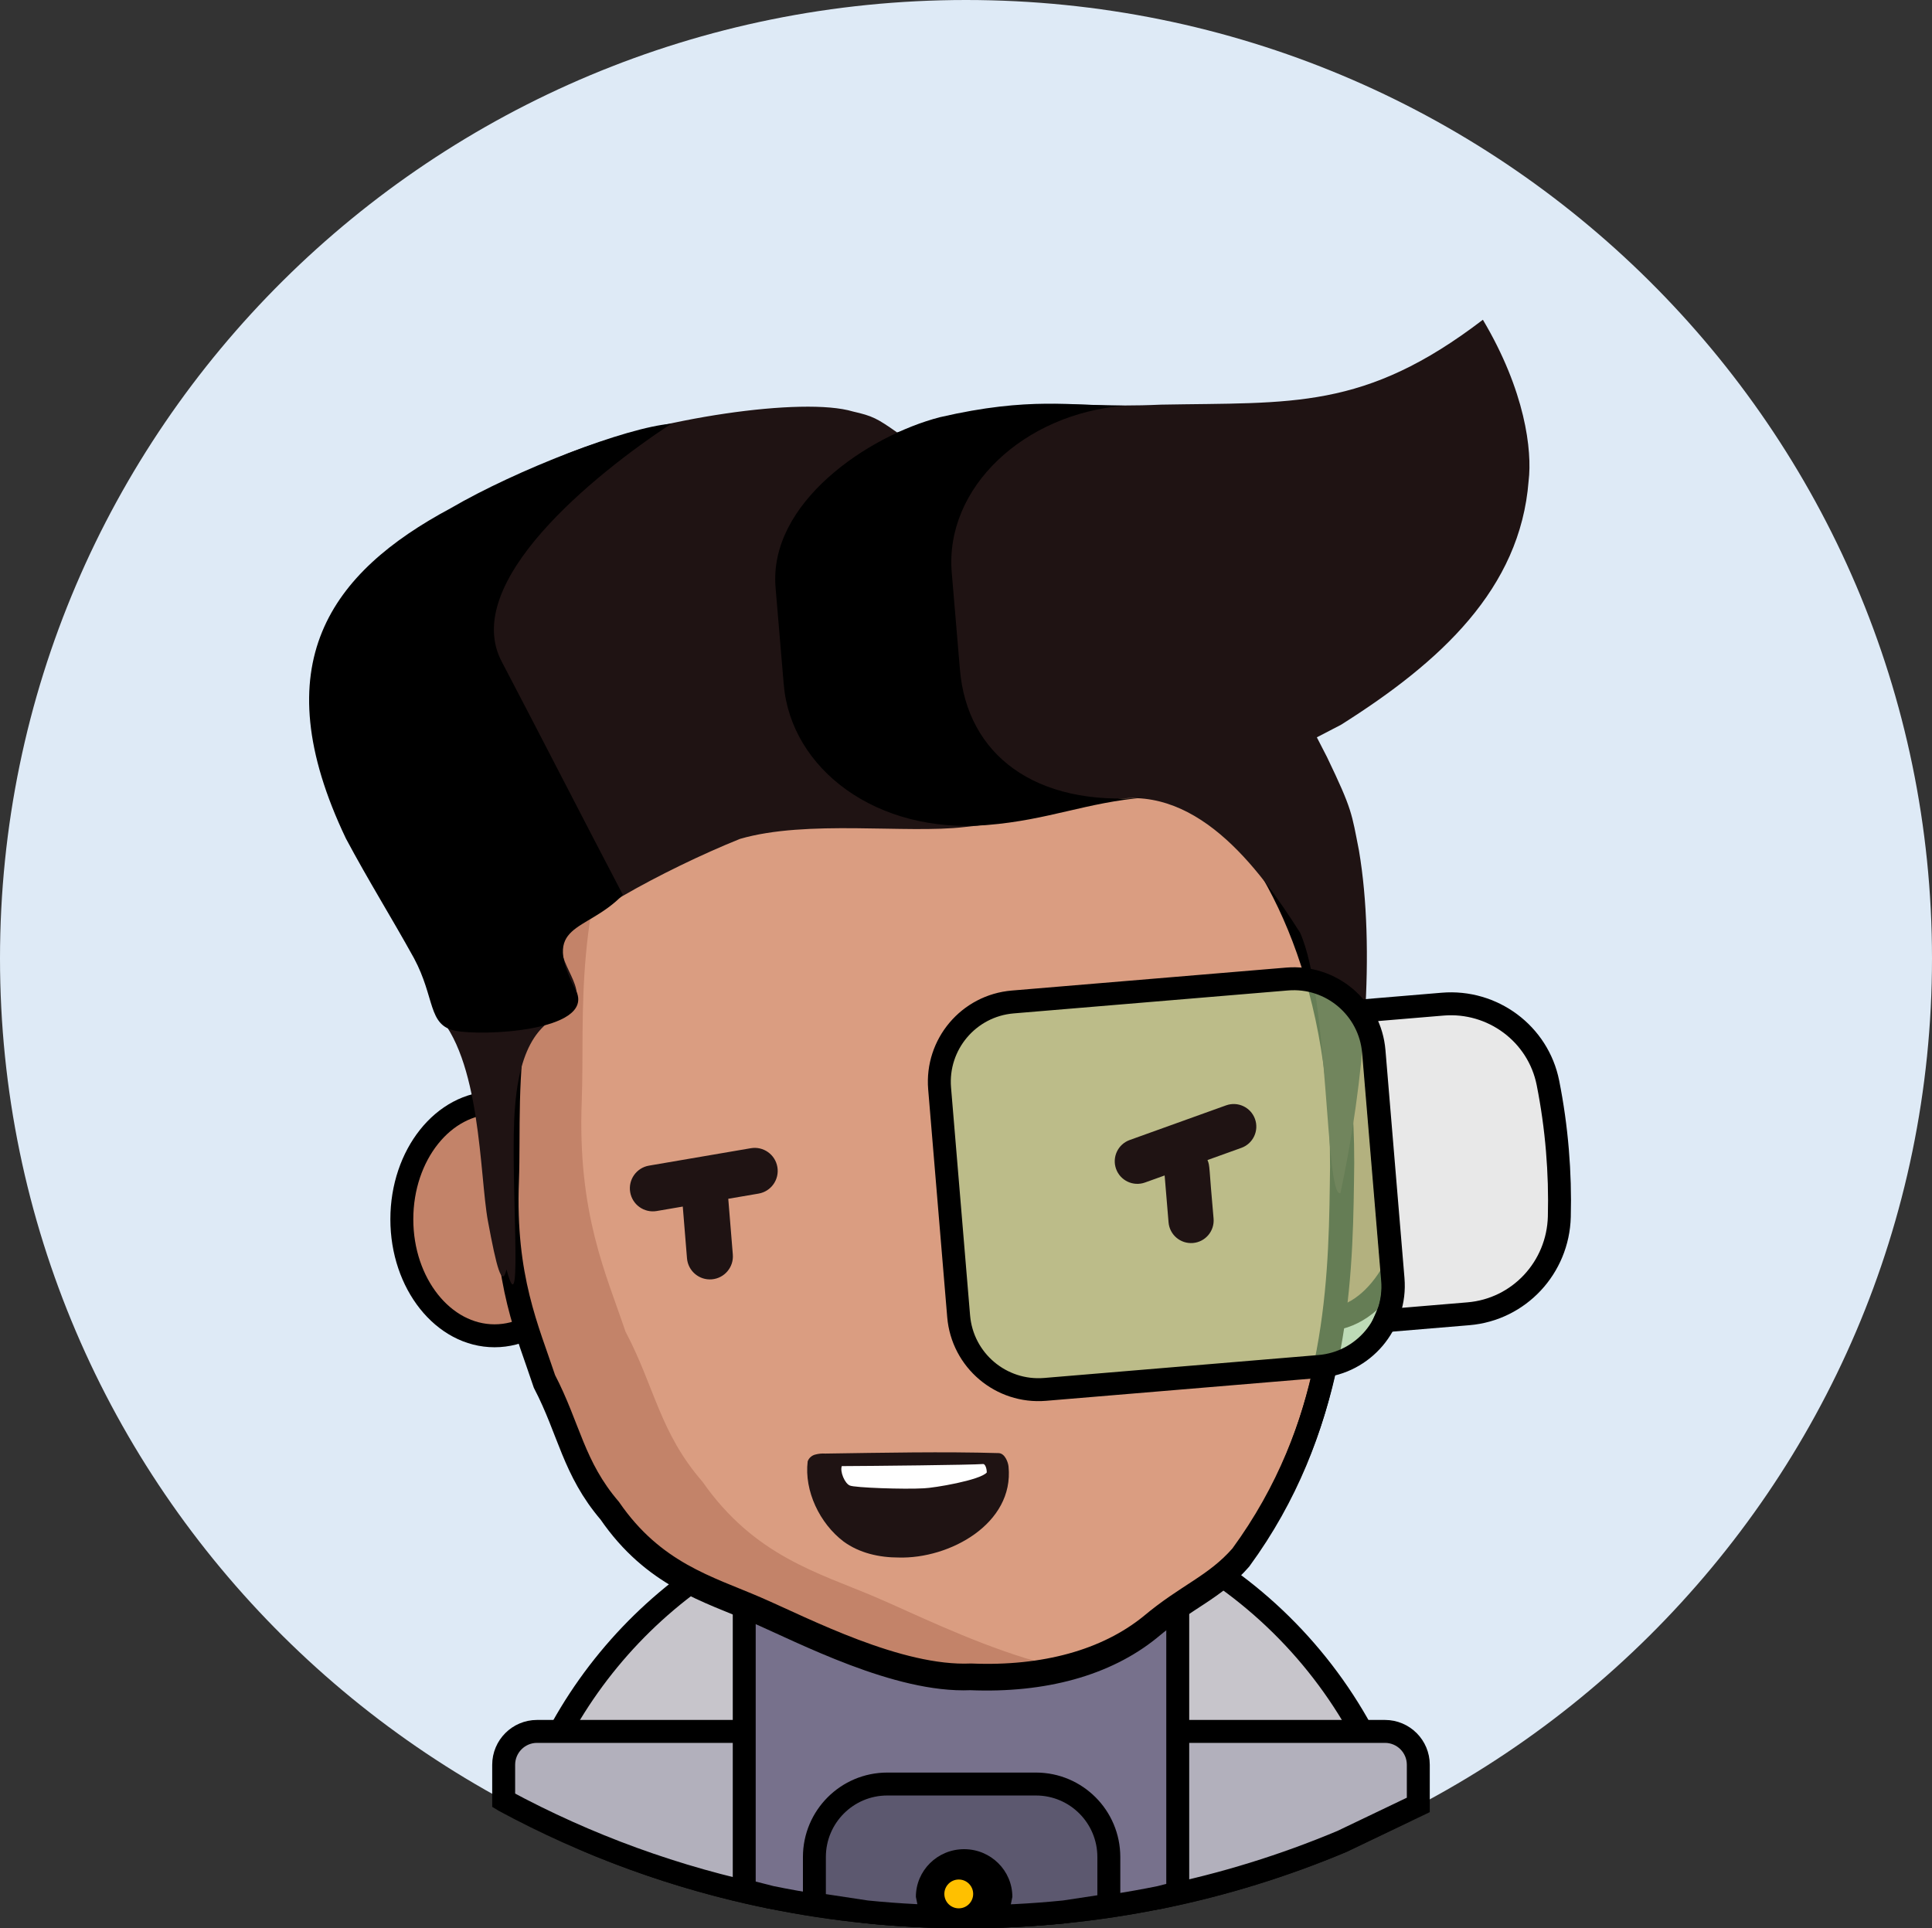 <svg width="1542" height="1539" xmlns="http://www.w3.org/2000/svg" xmlns:xlink="http://www.w3.org/1999/xlink" xml:space="preserve" overflow="hidden"><rect width="100%" height="100%" fill="#333333" stroke="none"/><defs><clipPath id="clip0"><rect x="1723" y="106" width="1542" height="1539"/></clipPath></defs><g clip-path="url(#clip0)" transform="translate(-1723 -106)"><path d="M1723 871C1723 448.502 2068.19 106 2494 106 2919.81 106 3265 448.502 3265 871 3265 1293.5 2919.81 1636 2494 1636 2068.19 1636 1723 1293.5 1723 871Z" fill="#DEEAF6" fill-rule="evenodd"/><path d="M2706.72 1039.22C2706.72 972.949 2739.85 919.223 2780.72 919.223 2821.58 919.223 2854.72 972.949 2854.72 1039.22 2854.72 1105.5 2821.58 1159.22 2780.72 1159.22 2739.85 1159.22 2706.72 1105.5 2706.72 1039.22Z" stroke="#000000" stroke-width="18.305" stroke-miterlimit="8" fill="#C38369" fill-rule="evenodd"/><path d="M2489.96 1298C2653.47 1298 2791.83 1405.88 2837.97 1554.46L2838 1554.59 2793.65 1575.82C2701.44 1614.57 2600.06 1636 2493.64 1636 2387.22 1636 2285.84 1614.57 2193.63 1575.82L2143 1551.58 2154.2 1520.92C2209.52 1389.92 2339.02 1298 2489.96 1298Z" stroke="#000000" stroke-width="18.305" stroke-miterlimit="8" fill="#C7C5CB" fill-rule="evenodd"/><path d="M2151.61 1488 2828.39 1488C2843.08 1488 2855 1499.94 2855 1514.65L2855 1546.68 2794.2 1575.78C2748.02 1595.19 2699.54 1610.26 2649.28 1620.47L2619.43 1625 2367.94 1625 2338.1 1620.47C2262.71 1605.15 2191.33 1578.91 2125.69 1543.49L2125 1543.07 2125 1514.65C2125 1499.94 2136.92 1488 2151.61 1488Z" stroke="#000000" stroke-width="18.305" stroke-miterlimit="8" fill="#B2B0BC" fill-rule="evenodd"/><path d="M2374.67 1270 2605.33 1270C2637.18 1270 2663 1295.89 2663 1327.83L2663 1616.81 2648.82 1620.44C2598.7 1630.64 2546.82 1636 2493.67 1636 2440.53 1636 2388.64 1630.64 2338.53 1620.44L2317 1614.94 2317 1327.83C2317 1295.89 2342.82 1270 2374.67 1270Z" stroke="#000000" stroke-width="18.305" stroke-miterlimit="8" fill="#77718C" fill-rule="evenodd"/><path d="M2431.19 1530 2549.81 1530C2581.95 1530 2608 1556.09 2608 1588.27L2608 1626.66 2572.5 1632.04C2546.53 1634.66 2520.19 1636 2493.52 1636 2466.86 1636 2440.51 1634.66 2414.55 1632.04L2373 1625.74 2373 1588.27C2373 1556.09 2399.05 1530 2431.19 1530Z" stroke="#000000" stroke-width="18.305" stroke-miterlimit="8" fill="#5C586F" fill-rule="evenodd"/><path d="M2492.5 1582C2513.77 1582 2531 1599.05 2531 1620.08L2528.1 1634.3 2493.86 1636 2456.88 1634.17 2454 1620.08C2454 1599.05 2471.23 1582 2492.5 1582Z" fill-rule="evenodd"/><path d="M2476.72 1617.72C2476.72 1611.37 2481.87 1606.22 2488.22 1606.22 2494.58 1606.22 2499.72 1611.37 2499.72 1617.72 2499.72 1624.08 2494.58 1629.22 2488.22 1629.22 2481.87 1629.22 2476.72 1624.08 2476.72 1617.72Z" fill="#FFC000" fill-rule="evenodd"/><path d="M2043.72 1079.22C2043.72 1027.86 2076.85 986.223 2117.72 986.223 2158.58 986.223 2191.72 1027.86 2191.72 1079.22 2191.72 1130.58 2158.58 1172.22 2117.72 1172.22 2076.85 1172.22 2043.72 1130.58 2043.72 1079.22Z" stroke="#000000" stroke-width="18.305" stroke-miterlimit="8" fill="#C38369" fill-rule="evenodd"/><path d="M2128.02 1051.85C2130.95 974.591 2114.28 861.384 2225.95 739.97 2270.46 689.54 2392.02 661.407 2469.54 661.224 2547.06 661.041 2637.49 688.439 2691.09 738.87 2742.87 791.501 2797.38 889.276 2793.52 1052.4 2792.41 1137.05 2788.03 1247.96 2712.86 1350.76 2691.86 1374.72 2669.97 1381.48 2640.3 1406.49 2605.52 1434.55 2556.23 1448.37 2497.53 1445.95 2439.43 1448.49 2364.49 1409 2326.18 1392.4 2287.88 1375.8 2244.67 1364.36 2209.61 1313.34 2180.59 1279.39 2177.27 1248.11 2157.52 1210.12 2144.43 1170.48 2125.08 1129.11 2128.02 1051.85Z" stroke="#000000" stroke-width="18.305" stroke-miterlimit="8" fill="#DA9D81" fill-rule="evenodd"/><path d="M2230.61 724.223 2229.78 725.731C2179.48 826.513 2189.91 917.392 2187.31 984.761 2183.84 1074.59 2206.71 1122.69 2222.19 1168.78 2245.53 1212.94 2249.46 1249.31 2283.76 1288.8 2325.22 1348.11 2376.29 1361.41 2421.57 1380.71 2449.88 1392.77 2495.09 1415.23 2541.8 1429.66L2567.72 1436.63 2549.13 1441.07C2536 1442.92 2521.95 1443.62 2506.83 1443.01 2446.96 1445.58 2369.73 1405.55 2330.25 1388.72 2290.77 1371.9 2246.25 1360.3 2210.11 1308.59 2180.21 1274.18 2176.78 1242.47 2156.43 1203.97 2142.94 1163.79 2123 1121.85 2126.02 1043.55 2129.05 965.238 2111.87 850.493 2226.94 727.428Z" fill="#C38369" fill-rule="evenodd"/><path d="M2128.02 1048.85C2130.96 971.591 2114.26 858.384 2226.09 736.97 2270.67 686.539 2392.42 658.407 2470.05 658.224 2547.69 658.041 2638.26 685.439 2691.93 735.869 2743.79 788.501 2798.39 886.276 2794.52 1049.4 2793.41 1134.05 2789.02 1244.96 2713.74 1347.76 2692.71 1371.72 2670.78 1378.48 2641.07 1403.49 2606.24 1431.55 2556.87 1445.37 2498.08 1442.95 2439.9 1445.49 2364.85 1406 2326.48 1389.4 2288.12 1372.8 2244.85 1361.36 2209.73 1310.34 2180.67 1276.39 2177.34 1245.11 2157.56 1207.12 2144.45 1167.48 2125.07 1126.11 2128.02 1048.85Z" stroke="#000000" stroke-width="18.305" stroke-miterlimit="8" fill="none" fill-rule="evenodd"/><path d="M2906.54 361.223C2940.29 418.039 2946.01 465.519 2943.03 489.966 2936.33 575.951 2872.86 634.336 2793.32 684.506L2774.02 694.527 2782.16 710.364C2802.49 752.694 2801.72 754.961 2807.64 784.896 2820.97 863.647 2811.85 969.753 2792.86 1058.32 2780.67 1062.85 2783.77 902.047 2760.64 850.481 2727.3 797.882 2675.9 728.415 2604.67 745.702 2533.43 762.99 2539.39 760.663 2492.85 766.143 2446.31 771.623 2367.08 760.023 2313.55 775.618 2252.23 800.316 2173.5 843.856 2171.66 859.709 2167.86 877.102 2198.45 900.929 2173.39 913.492 2164.46 920.378 2139.13 926.289 2134.11 988.858 2129.49 1039.8 2141.35 1171.29 2127.25 1119.26 2123.65 1134.57 2119.25 1117.36 2112.44 1080.7 2105.64 1044.04 2107.11 950.039 2070.08 913.72 2098.74 900.872 1996.82 794.109 1980.7 712.078 1964.71 623.791 1966.38 555.68 2175.46 468.311 2247.35 439.52 2364.21 422.554 2403.75 434.453 2419.49 438.041 2423.05 439.958 2439.04 451.181 2551.56 416.878 2563.77 432.902 2649.67 428.984 2754.14 427.022 2811.75 433.734 2906.54 361.223Z" fill="#1F1313" fill-rule="evenodd"/><path d="M2636.72 742.557C2589.84 746.52 2559.91 760.551 2510.92 764.513 2422.84 771.959 2354.24 719.965 2348.53 652.281L2342.01 575.033C2336.3 507.349 2415.75 453.883 2473.12 439.018 2545.24 422.338 2578.17 430.032 2620.63 429.778 2539.96 436.165 2476.92 495.461 2482.63 563.145L2489.15 640.393C2494.87 708.078 2548.63 750.004 2636.72 742.557Z" fill-rule="evenodd"/><path d="M2750.27 887.449 2531.32 905.765C2496.13 908.708 2470 939.631 2472.94 974.832L2488.13 1156.59C2491.07 1191.79 2521.98 1217.94 2557.16 1215L2776.11 1196.69C2811.29 1193.74 2837.44 1162.82 2834.49 1127.61L2819.3 945.857C2816.36 910.657 2785.45 884.506 2750.27 887.449Z" stroke="#000000" stroke-width="18.305" stroke-miterlimit="8" fill="#A9D18E" fill-rule="evenodd" fill-opacity="0.6"/><path d="M2701.59 988.288 2624.65 1015.95C2615.28 1019.32 2610.42 1029.65 2613.78 1039.02 2617.15 1048.39 2627.48 1053.24 2636.85 1049.88L2652.54 1044.24 2655.67 1081.7C2656.5 1091.62 2665.21 1098.98 2675.14 1098.16 2685.06 1097.33 2692.43 1088.62 2691.6 1078.69 2687.78 1036.81 2688.83 1036.79 2686.73 1031.94L2713.79 1022.21C2723.16 1018.84 2728.02 1008.52 2724.65 999.151 2721.28 989.782 2710.95 984.927 2701.59 988.288Z" fill="#1F1313" fill-rule="evenodd"/><path d="M2322.28 1022.49C2332.27 1020.78 2341.75 1027.51 2343.45 1037.51 2345.16 1047.51 2338.44 1057.01 2328.46 1058.72L2304.26 1062.86 2307.89 1107.35C2308.72 1117.46 2301.19 1126.33 2291.09 1127.16 2281 1127.98 2272.14 1120.46 2271.31 1110.34L2267.95 1069.07 2247.15 1072.63C2237.16 1074.34 2227.68 1067.61 2225.98 1057.61 2224.27 1047.6 2230.99 1038.11 2240.98 1036.4Z" fill="#1F1313" fill-rule="evenodd"/><path d="M2258.72 444.224C2197.21 484.721 2089.87 571.297 2123.6 634.394 2154.94 694.142 2188.8 760.467 2220.14 820.214 2190.14 851.314 2153.54 841.788 2183.33 897.946 2195.78 929.183 2107.75 933.188 2086.11 928.685 2064.47 924.183 2070.3 902.382 2053.48 870.931 2034.78 837.122 2017.79 810.269 1999.09 775.298 1932.51 635.765 1987.14 562.862 2082.62 511.708 2135.33 480.928 2223.14 447.032 2258.72 444.224Z" fill-rule="evenodd"/><path d="M2874.4 907.503C2914.24 904.165 2950.67 931.054 2958.47 970.352 2961.97 987.962 2964.51 1005.95 2966.03 1024.26 2967.52 1042.07 2968.01 1059.73 2967.55 1077.2 2966.49 1117.81 2935.41 1151.25 2895.01 1154.64L2828.34 1160.22 2831.91 1152.08C2834.5 1144.18 2835.57 1135.64 2834.84 1126.84L2819.66 944.937C2818.93 936.13 2816.45 927.89 2812.59 920.528L2807.72 913.089Z" stroke="#000000" stroke-width="18.305" stroke-miterlimit="8" fill="#E8E8E8" fill-rule="evenodd"/><path d="M2388.23 1270.61 2514.96 1270.24 2517.84 1278.39C2520.16 1284.94 2511.81 1292.34 2505.03 1293.75 2478.87 1298.99 2419.22 1309.2 2394.54 1298.62L2388.23 1270.61Z" fill="#FFFFFF" fill-rule="evenodd"/><path d="M2527.95 1276.61C2527.67 1273.37 2525.17 1266.14 2520.15 1265.86 2476.59 1264.56 2426.25 1265.58 2381.76 1266.23 2378.98 1266.05 2376.19 1266.32 2373.5 1267.07 2370.8 1267.81 2368.57 1269.85 2367.64 1272.44 2364.76 1296.08 2377.3 1322.04 2396.25 1336.4 2408.88 1345.67 2424.76 1349.2 2440.18 1349.2L2440.18 1349.2C2480.86 1350.4 2532.5 1322.22 2527.95 1276.61ZM2460.43 1293.95C2444.64 1294.88 2404.89 1293.49 2401.27 1291.72 2399.41 1290.98 2397.36 1288.39 2395.97 1285.05 2394.58 1281.71 2394.11 1278.38 2394.86 1276.24 2418.73 1276.15 2498.88 1275.32 2507.7 1274.57 2509.1 1274.48 2510.58 1277.63 2510.58 1281.34 2505.2 1287.55 2468.42 1293.67 2460.43 1293.95Z" fill="#1F1313" fill-rule="evenodd"/></g></svg>
